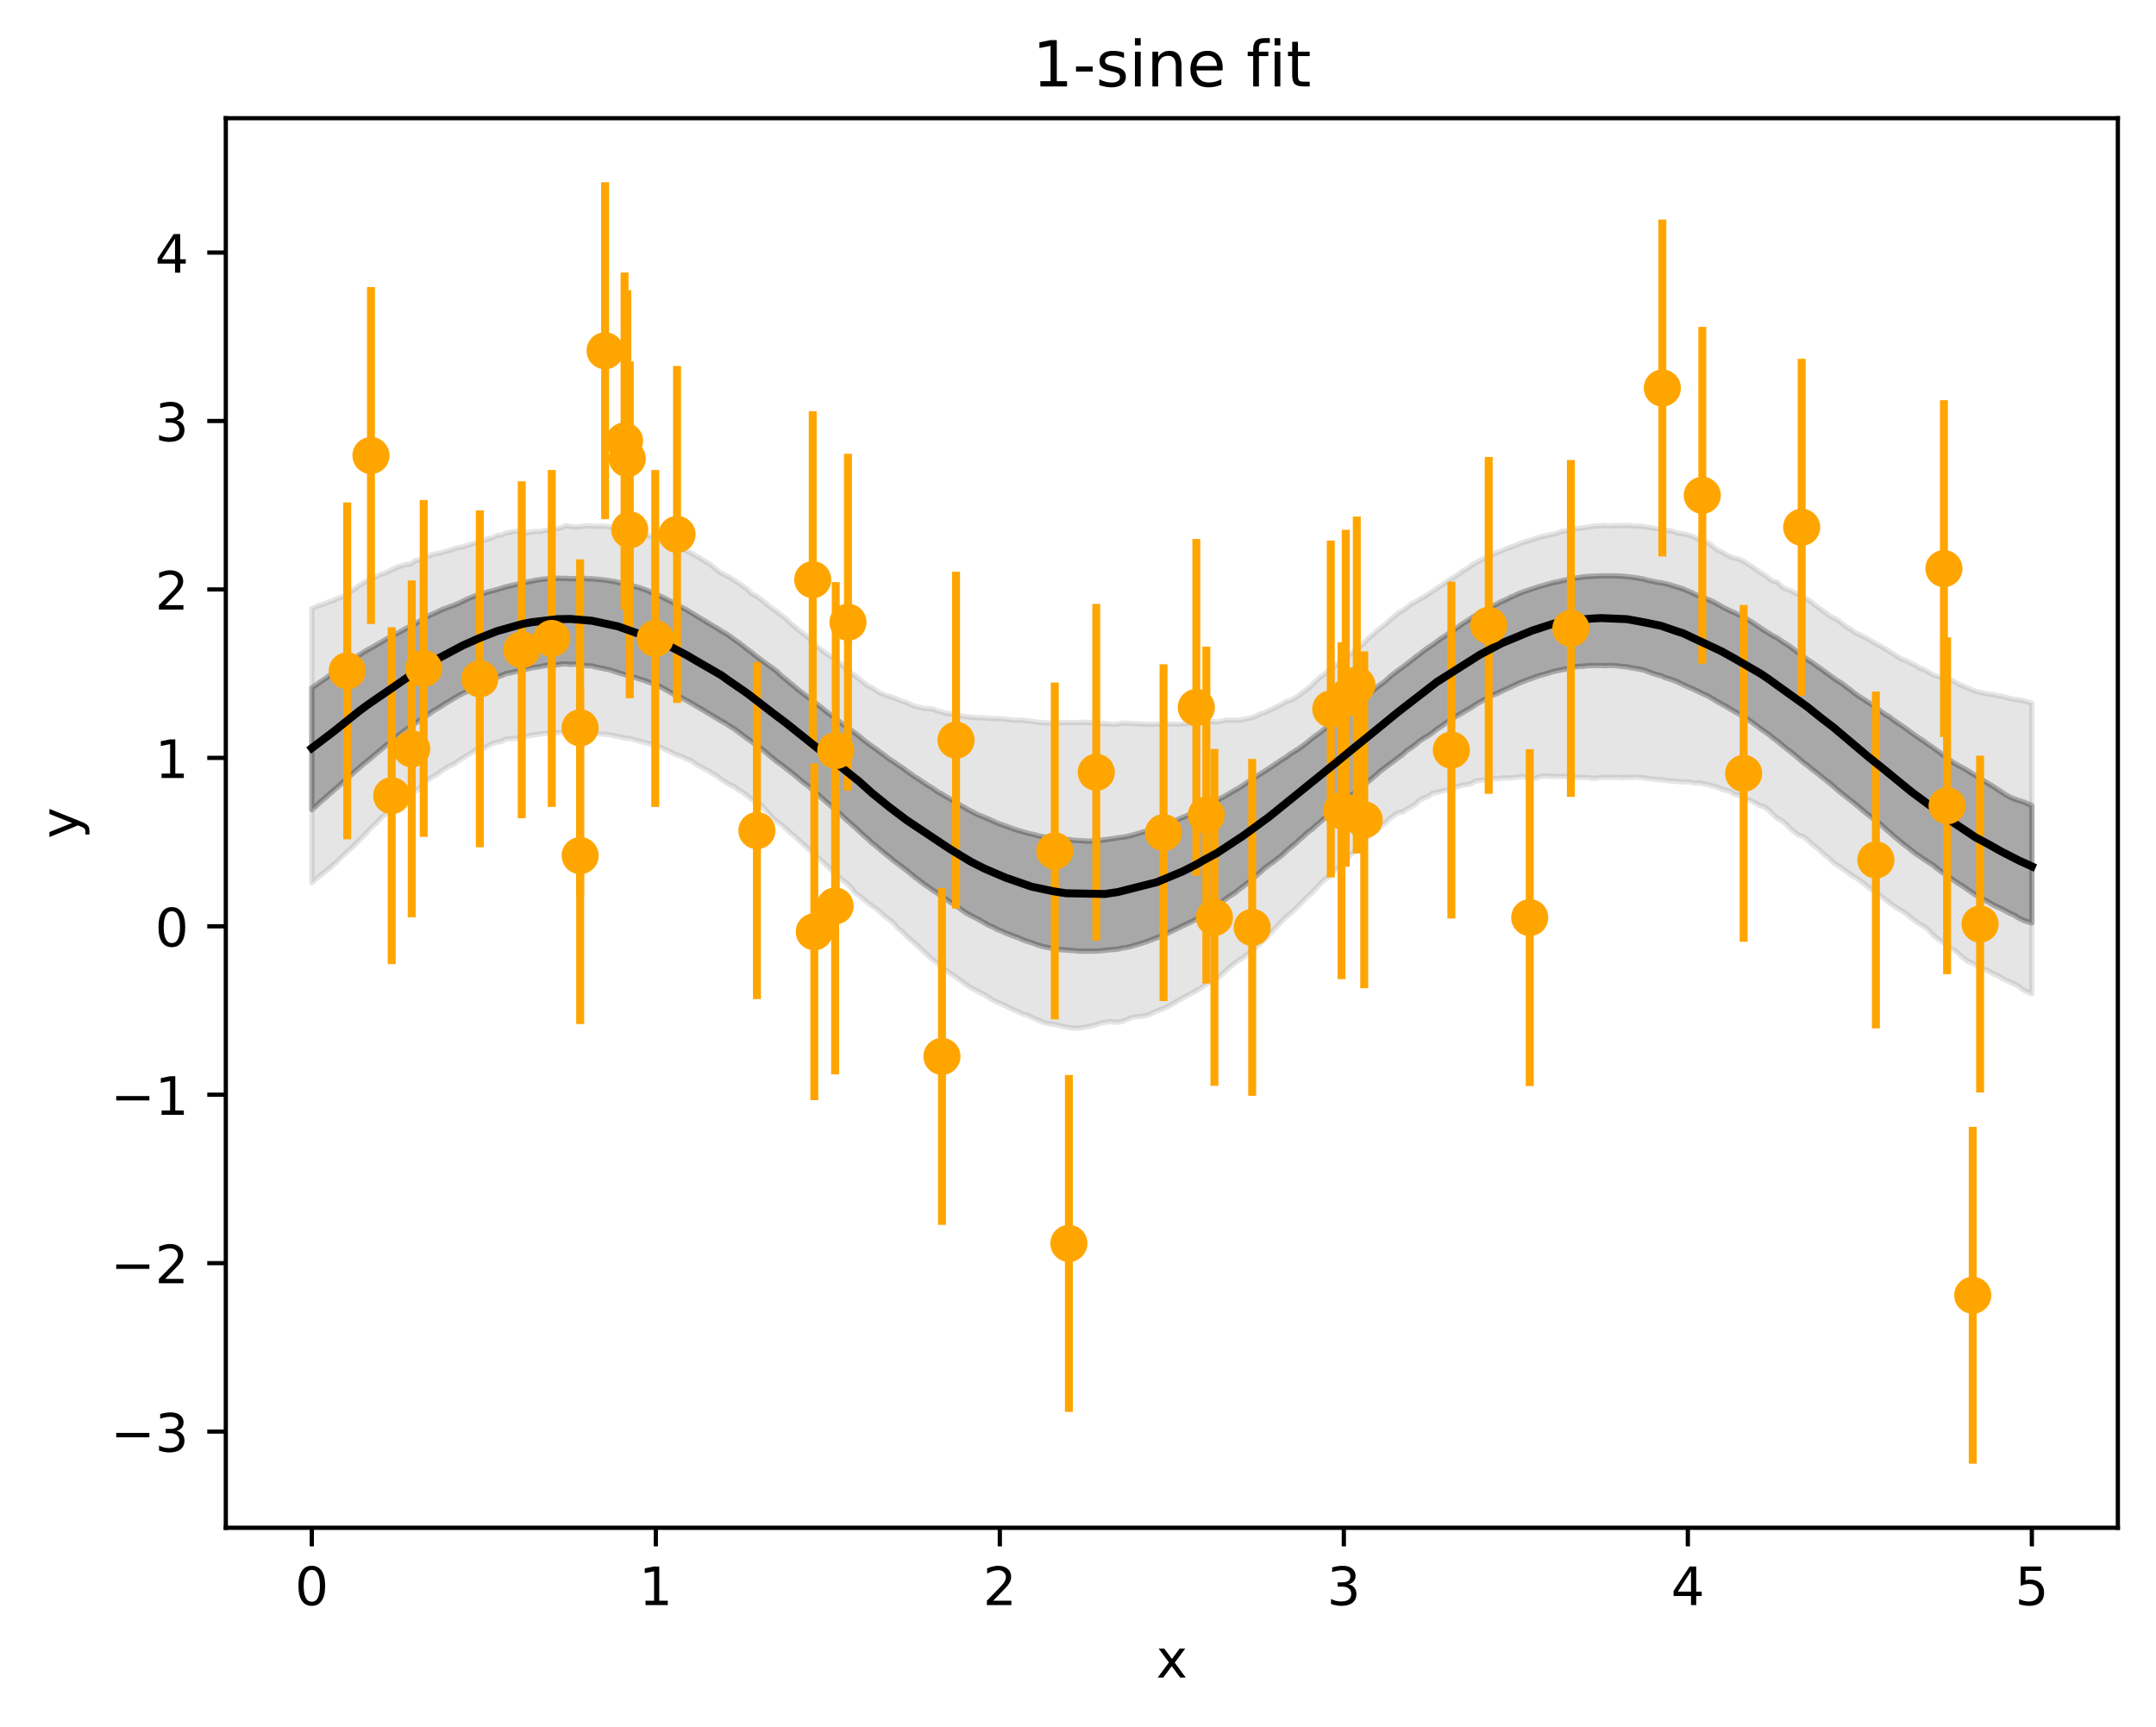 <?xml version="1.0" encoding="utf-8" standalone="no"?>
<!DOCTYPE svg PUBLIC "-//W3C//DTD SVG 1.1//EN"
  "http://www.w3.org/Graphics/SVG/1.1/DTD/svg11.dtd">
<!-- Created with matplotlib (https://matplotlib.org/) -->
<svg height="325.986pt" version="1.1" viewBox="0 0 406.94 325.986" width="406.94pt" xmlns="http://www.w3.org/2000/svg" xmlns:xlink="http://www.w3.org/1999/xlink">
 <defs>
  <style type="text/css">
*{stroke-linecap:butt;stroke-linejoin:round;}
  </style>
 </defs>
 <g id="figure_1">
  <g id="patch_1">
   <path d="M 0 325.986 
L 406.94 325.986 
L 406.94 0 
L 0 0 
z
" style="fill:#ffffff;"/>
  </g>
  <g id="axes_1">
   <g id="patch_2">
    <path d="M 42.62 288.43 
L 399.74 288.43 
L 399.74 22.318 
L 42.62 22.318 
z
" style="fill:#ffffff;"/>
   </g>
   <g id="PolyCollection_1">
    <defs>
     <path d="M 58.853 -196.126 
L 58.853 -173.111 
L 59.667 -173.832 
L 60.48 -174.582 
L 61.294 -175.273 
L 62.108 -176.004 
L 62.921 -176.731 
L 63.735 -177.416 
L 64.549 -178.16 
L 65.362 -178.879 
L 66.176 -179.62 
L 66.99 -180.329 
L 67.803 -181.022 
L 68.617 -181.758 
L 69.431 -182.376 
L 70.244 -183.085 
L 71.058 -183.745 
L 71.872 -184.417 
L 72.685 -185.132 
L 73.499 -185.712 
L 74.313 -186.346 
L 75.126 -187.08 
L 75.94 -187.734 
L 76.754 -188.33 
L 77.567 -188.885 
L 78.381 -189.424 
L 79.195 -189.983 
L 80.008 -190.504 
L 80.822 -191.081 
L 81.636 -191.664 
L 82.449 -192.166 
L 83.263 -192.649 
L 84.077 -193.181 
L 84.89 -193.654 
L 85.704 -194.16 
L 86.518 -194.633 
L 87.332 -195.087 
L 88.145 -195.436 
L 88.959 -195.816 
L 89.773 -196.288 
L 90.586 -196.67 
L 91.4 -197.06 
L 92.214 -197.446 
L 93.027 -197.792 
L 93.841 -198.156 
L 94.655 -198.445 
L 95.468 -198.817 
L 96.282 -198.952 
L 97.096 -199.148 
L 97.909 -199.329 
L 98.723 -199.522 
L 99.537 -199.686 
L 100.35 -199.9 
L 101.164 -200.01 
L 101.978 -200.152 
L 102.791 -200.314 
L 103.605 -200.471 
L 104.419 -200.44 
L 105.232 -200.492 
L 106.046 -200.626 
L 106.86 -200.656 
L 107.673 -200.539 
L 108.487 -200.61 
L 109.301 -200.504 
L 110.114 -200.38 
L 110.928 -200.298 
L 111.742 -200.257 
L 112.555 -200.037 
L 113.369 -199.87 
L 114.183 -199.703 
L 114.996 -199.543 
L 115.81 -199.282 
L 116.624 -199.021 
L 117.437 -198.75 
L 118.251 -198.517 
L 119.065 -198.303 
L 119.878 -198.09 
L 120.692 -197.786 
L 121.506 -197.566 
L 122.319 -197.248 
L 123.133 -196.969 
L 123.947 -196.632 
L 124.76 -196.277 
L 125.574 -195.837 
L 126.388 -195.365 
L 127.201 -194.888 
L 128.015 -194.58 
L 128.829 -194.142 
L 129.642 -193.718 
L 130.456 -193.264 
L 131.27 -192.776 
L 132.083 -192.3 
L 132.897 -191.83 
L 133.711 -191.321 
L 134.524 -190.848 
L 135.338 -190.339 
L 136.152 -189.865 
L 136.965 -189.428 
L 137.779 -188.879 
L 138.593 -188.382 
L 139.406 -187.776 
L 140.22 -187.161 
L 141.034 -186.569 
L 141.847 -185.985 
L 142.661 -185.371 
L 143.475 -184.796 
L 144.288 -184.186 
L 145.102 -183.463 
L 145.916 -182.802 
L 146.729 -182.13 
L 147.543 -181.566 
L 148.357 -180.93 
L 149.17 -180.288 
L 149.984 -179.661 
L 150.798 -178.948 
L 151.611 -178.29 
L 152.425 -177.688 
L 153.239 -177.013 
L 154.052 -176.294 
L 154.866 -175.562 
L 155.68 -174.829 
L 156.494 -174.143 
L 157.307 -173.403 
L 158.121 -172.769 
L 158.935 -171.981 
L 159.748 -171.231 
L 160.562 -170.517 
L 161.376 -169.814 
L 162.189 -169.036 
L 163.003 -168.296 
L 163.817 -167.604 
L 164.63 -166.821 
L 165.444 -166.187 
L 166.258 -165.479 
L 167.071 -164.82 
L 167.885 -164.166 
L 168.699 -163.483 
L 169.512 -162.897 
L 170.326 -162.274 
L 171.14 -161.653 
L 171.953 -160.991 
L 172.767 -160.314 
L 173.581 -159.712 
L 174.394 -159.091 
L 175.208 -158.544 
L 176.022 -157.93 
L 176.835 -157.407 
L 177.649 -156.834 
L 178.463 -156.315 
L 179.276 -155.722 
L 180.09 -155.26 
L 180.904 -154.676 
L 181.717 -154.069 
L 182.531 -153.519 
L 183.345 -153.1 
L 184.158 -152.687 
L 184.972 -152.25 
L 185.786 -151.778 
L 186.599 -151.302 
L 187.413 -150.98 
L 188.227 -150.521 
L 189.04 -150.203 
L 189.854 -149.824 
L 190.668 -149.516 
L 191.481 -149.2 
L 192.295 -148.925 
L 193.109 -148.533 
L 193.922 -148.269 
L 194.736 -148.007 
L 195.55 -147.696 
L 196.363 -147.442 
L 197.177 -147.217 
L 197.991 -147.057 
L 198.804 -146.958 
L 199.618 -146.765 
L 200.432 -146.688 
L 201.245 -146.627 
L 202.059 -146.553 
L 202.873 -146.506 
L 203.686 -146.413 
L 204.5 -146.414 
L 205.314 -146.429 
L 206.127 -146.424 
L 206.941 -146.42 
L 207.755 -146.494 
L 208.568 -146.556 
L 209.382 -146.669 
L 210.196 -146.726 
L 211.009 -146.795 
L 211.823 -147.003 
L 212.637 -147.107 
L 213.45 -147.306 
L 214.264 -147.546 
L 215.078 -147.792 
L 215.891 -148.037 
L 216.705 -148.311 
L 217.519 -148.63 
L 218.332 -148.938 
L 219.146 -149.266 
L 219.96 -149.583 
L 220.773 -149.999 
L 221.587 -150.394 
L 222.401 -150.772 
L 223.214 -151.192 
L 224.028 -151.567 
L 224.842 -151.963 
L 225.655 -152.361 
L 226.469 -152.912 
L 227.283 -153.44 
L 228.097 -153.919 
L 228.91 -154.547 
L 229.724 -155.113 
L 230.538 -155.638 
L 231.351 -156.29 
L 232.165 -156.855 
L 232.979 -157.341 
L 233.792 -158.005 
L 234.606 -158.613 
L 235.42 -159.257 
L 236.233 -159.899 
L 237.047 -160.611 
L 237.861 -161.293 
L 238.674 -162.039 
L 239.488 -162.686 
L 240.302 -163.227 
L 241.115 -163.866 
L 241.929 -164.492 
L 242.743 -165.267 
L 243.556 -165.972 
L 244.37 -166.626 
L 245.184 -167.38 
L 245.997 -168.076 
L 246.811 -168.836 
L 247.625 -169.402 
L 248.438 -170.167 
L 249.252 -170.854 
L 250.066 -171.594 
L 250.879 -172.25 
L 251.693 -172.961 
L 252.507 -173.628 
L 253.32 -174.404 
L 254.134 -175.109 
L 254.948 -175.776 
L 255.761 -176.431 
L 256.575 -177.013 
L 257.389 -177.734 
L 258.202 -178.404 
L 259.016 -179.07 
L 259.83 -179.766 
L 260.643 -180.481 
L 261.457 -181.076 
L 262.271 -181.713 
L 263.084 -182.306 
L 263.898 -182.932 
L 264.712 -183.529 
L 265.525 -184.292 
L 266.339 -184.813 
L 267.153 -185.409 
L 267.966 -186.108 
L 268.78 -186.631 
L 269.594 -187.121 
L 270.407 -187.688 
L 271.221 -188.338 
L 272.035 -188.853 
L 272.848 -189.471 
L 273.662 -190.012 
L 274.476 -190.541 
L 275.289 -190.998 
L 276.103 -191.48 
L 276.917 -191.942 
L 277.73 -192.426 
L 278.544 -192.963 
L 279.358 -193.464 
L 280.171 -193.905 
L 280.985 -194.416 
L 281.799 -194.759 
L 282.612 -195.085 
L 283.426 -195.494 
L 284.24 -195.858 
L 285.053 -196.249 
L 285.867 -196.632 
L 286.681 -196.996 
L 287.494 -197.323 
L 288.308 -197.638 
L 289.122 -197.918 
L 289.935 -198.217 
L 290.749 -198.5 
L 291.563 -198.705 
L 292.376 -198.963 
L 293.19 -199.203 
L 294.004 -199.37 
L 294.817 -199.557 
L 295.631 -199.702 
L 296.445 -199.876 
L 297.259 -200.066 
L 298.072 -200.196 
L 298.886 -200.213 
L 299.7 -200.321 
L 300.513 -200.34 
L 301.327 -200.348 
L 302.141 -200.351 
L 302.954 -200.298 
L 303.768 -200.363 
L 304.582 -200.337 
L 305.395 -200.27 
L 306.209 -200.163 
L 307.023 -200.096 
L 307.836 -199.935 
L 308.65 -199.799 
L 309.464 -199.644 
L 310.277 -199.479 
L 311.091 -199.182 
L 311.905 -198.869 
L 312.718 -198.621 
L 313.532 -198.413 
L 314.346 -198.027 
L 315.159 -197.805 
L 315.973 -197.514 
L 316.787 -197.185 
L 317.6 -196.782 
L 318.414 -196.405 
L 319.228 -196.058 
L 320.041 -195.685 
L 320.855 -195.29 
L 321.669 -194.903 
L 322.482 -194.526 
L 323.296 -194.033 
L 324.11 -193.549 
L 324.923 -193.089 
L 325.737 -192.65 
L 326.551 -192.158 
L 327.364 -191.667 
L 328.178 -191.242 
L 328.992 -190.715 
L 329.805 -190.236 
L 330.619 -189.669 
L 331.433 -189.094 
L 332.246 -188.463 
L 333.06 -187.875 
L 333.874 -187.317 
L 334.687 -186.636 
L 335.501 -186.048 
L 336.315 -185.373 
L 337.128 -184.703 
L 337.942 -184.077 
L 338.756 -183.457 
L 339.569 -182.741 
L 340.383 -182.05 
L 341.197 -181.448 
L 342.01 -180.749 
L 342.824 -180.166 
L 343.638 -179.491 
L 344.451 -178.845 
L 345.265 -178.217 
L 346.079 -177.52 
L 346.892 -176.794 
L 347.706 -176.136 
L 348.52 -175.506 
L 349.333 -174.856 
L 350.147 -174.216 
L 350.961 -173.54 
L 351.774 -172.844 
L 352.588 -172.189 
L 353.402 -171.567 
L 354.215 -170.914 
L 355.029 -170.311 
L 355.843 -169.532 
L 356.656 -168.847 
L 357.47 -168.101 
L 358.284 -167.459 
L 359.097 -166.76 
L 359.911 -166.158 
L 360.725 -165.491 
L 361.538 -164.857 
L 362.352 -164.307 
L 363.166 -163.76 
L 363.979 -163.219 
L 364.793 -162.709 
L 365.607 -162.037 
L 366.421 -161.421 
L 367.234 -160.901 
L 368.048 -160.284 
L 368.862 -159.719 
L 369.675 -159.175 
L 370.489 -158.688 
L 371.303 -158.116 
L 372.116 -157.544 
L 372.93 -157.022 
L 373.744 -156.485 
L 374.557 -156.09 
L 375.371 -155.675 
L 376.185 -155.171 
L 376.998 -154.773 
L 377.812 -154.389 
L 378.626 -153.966 
L 379.439 -153.538 
L 380.253 -153.17 
L 381.067 -152.66 
L 381.88 -152.271 
L 382.694 -151.972 
L 383.508 -151.754 
L 383.508 -173.866 
L 383.508 -173.866 
L 382.694 -174.279 
L 381.88 -174.604 
L 381.067 -174.857 
L 380.253 -175.14 
L 379.439 -175.476 
L 378.626 -175.923 
L 377.812 -176.452 
L 376.998 -176.97 
L 376.185 -177.535 
L 375.371 -178.024 
L 374.557 -178.517 
L 373.744 -178.954 
L 372.93 -179.533 
L 372.116 -180.032 
L 371.303 -180.55 
L 370.489 -181.01 
L 369.675 -181.458 
L 368.862 -181.925 
L 368.048 -182.461 
L 367.234 -183.11 
L 366.421 -183.698 
L 365.607 -184.29 
L 364.793 -184.883 
L 363.979 -185.417 
L 363.166 -186.03 
L 362.352 -186.565 
L 361.538 -187.109 
L 360.725 -187.702 
L 359.911 -188.302 
L 359.097 -188.895 
L 358.284 -189.436 
L 357.47 -189.995 
L 356.656 -190.619 
L 355.843 -191.102 
L 355.029 -191.673 
L 354.215 -192.308 
L 353.402 -192.878 
L 352.588 -193.424 
L 351.774 -193.956 
L 350.961 -194.461 
L 350.147 -195.029 
L 349.333 -195.683 
L 348.52 -196.285 
L 347.706 -196.928 
L 346.892 -197.428 
L 346.079 -197.966 
L 345.265 -198.571 
L 344.451 -199.154 
L 343.638 -199.772 
L 342.824 -200.314 
L 342.01 -200.926 
L 341.197 -201.416 
L 340.383 -202.033 
L 339.569 -202.618 
L 338.756 -203.243 
L 337.942 -203.874 
L 337.128 -204.421 
L 336.315 -204.913 
L 335.501 -205.513 
L 334.687 -205.942 
L 333.874 -206.421 
L 333.06 -206.925 
L 332.246 -207.46 
L 331.433 -208.041 
L 330.619 -208.583 
L 329.805 -209.066 
L 328.992 -209.522 
L 328.178 -209.924 
L 327.364 -210.318 
L 326.551 -210.677 
L 325.737 -211.081 
L 324.923 -211.503 
L 324.11 -211.977 
L 323.296 -212.42 
L 322.482 -212.774 
L 321.669 -213.111 
L 320.855 -213.401 
L 320.041 -213.742 
L 319.228 -214.139 
L 318.414 -214.475 
L 317.6 -214.838 
L 316.787 -215.087 
L 315.973 -215.335 
L 315.159 -215.578 
L 314.346 -215.803 
L 313.532 -215.964 
L 312.718 -216.066 
L 311.905 -216.27 
L 311.091 -216.414 
L 310.277 -216.658 
L 309.464 -216.785 
L 308.65 -216.937 
L 307.836 -217.037 
L 307.023 -217.139 
L 306.209 -217.192 
L 305.395 -217.247 
L 304.582 -217.286 
L 303.768 -217.264 
L 302.954 -217.284 
L 302.141 -217.263 
L 301.327 -217.22 
L 300.513 -217.197 
L 299.7 -217.148 
L 298.886 -217.084 
L 298.072 -216.951 
L 297.259 -216.845 
L 296.445 -216.661 
L 295.631 -216.529 
L 294.817 -216.352 
L 294.004 -216.155 
L 293.19 -215.999 
L 292.376 -215.768 
L 291.563 -215.535 
L 290.749 -215.31 
L 289.935 -215.054 
L 289.122 -214.787 
L 288.308 -214.512 
L 287.494 -214.232 
L 286.681 -213.924 
L 285.867 -213.54 
L 285.053 -213.205 
L 284.24 -212.77 
L 283.426 -212.423 
L 282.612 -212 
L 281.799 -211.559 
L 280.985 -211.076 
L 280.171 -210.698 
L 279.358 -210.267 
L 278.544 -209.828 
L 277.73 -209.316 
L 276.917 -208.772 
L 276.103 -208.257 
L 275.289 -207.662 
L 274.476 -207.106 
L 273.662 -206.556 
L 272.848 -205.981 
L 272.035 -205.478 
L 271.221 -204.866 
L 270.407 -204.264 
L 269.594 -203.741 
L 268.78 -203.17 
L 267.966 -202.509 
L 267.153 -201.92 
L 266.339 -201.259 
L 265.525 -200.632 
L 264.712 -200.016 
L 263.898 -199.438 
L 263.084 -198.825 
L 262.271 -198.164 
L 261.457 -197.41 
L 260.643 -196.798 
L 259.83 -196.194 
L 259.016 -195.493 
L 258.202 -194.873 
L 257.389 -194.179 
L 256.575 -193.471 
L 255.761 -192.822 
L 254.948 -192.205 
L 254.134 -191.56 
L 253.32 -190.931 
L 252.507 -190.347 
L 251.693 -189.675 
L 250.879 -189.025 
L 250.066 -188.432 
L 249.252 -187.75 
L 248.438 -187.176 
L 247.625 -186.553 
L 246.811 -185.893 
L 245.997 -185.263 
L 245.184 -184.671 
L 244.37 -184.144 
L 243.556 -183.658 
L 242.743 -183.04 
L 241.929 -182.557 
L 241.115 -181.986 
L 240.302 -181.435 
L 239.488 -180.899 
L 238.674 -180.365 
L 237.861 -179.855 
L 237.047 -179.323 
L 236.233 -178.8 
L 235.42 -178.284 
L 234.606 -177.726 
L 233.792 -177.183 
L 232.979 -176.74 
L 232.165 -176.255 
L 231.351 -175.769 
L 230.538 -175.344 
L 229.724 -174.83 
L 228.91 -174.453 
L 228.097 -174.013 
L 227.283 -173.596 
L 226.469 -173.174 
L 225.655 -172.738 
L 224.842 -172.411 
L 224.028 -171.983 
L 223.214 -171.671 
L 222.401 -171.311 
L 221.587 -170.932 
L 220.773 -170.585 
L 219.96 -170.338 
L 219.146 -170.091 
L 218.332 -169.789 
L 217.519 -169.466 
L 216.705 -169.182 
L 215.891 -168.957 
L 215.078 -168.724 
L 214.264 -168.459 
L 213.45 -168.248 
L 212.637 -168.057 
L 211.823 -167.918 
L 211.009 -167.829 
L 210.196 -167.669 
L 209.382 -167.577 
L 208.568 -167.455 
L 207.755 -167.343 
L 206.941 -167.335 
L 206.127 -167.2 
L 205.314 -167.185 
L 204.5 -167.239 
L 203.686 -167.298 
L 202.873 -167.329 
L 202.059 -167.451 
L 201.245 -167.535 
L 200.432 -167.596 
L 199.618 -167.658 
L 198.804 -167.739 
L 197.991 -167.833 
L 197.177 -167.988 
L 196.363 -168.104 
L 195.55 -168.328 
L 194.736 -168.519 
L 193.922 -168.703 
L 193.109 -168.937 
L 192.295 -169.164 
L 191.481 -169.428 
L 190.668 -169.727 
L 189.854 -170.022 
L 189.04 -170.317 
L 188.227 -170.609 
L 187.413 -170.996 
L 186.599 -171.356 
L 185.786 -171.691 
L 184.972 -172.029 
L 184.158 -172.376 
L 183.345 -172.826 
L 182.531 -173.254 
L 181.717 -173.731 
L 180.904 -174.188 
L 180.09 -174.724 
L 179.276 -175.193 
L 178.463 -175.65 
L 177.649 -176.16 
L 176.835 -176.592 
L 176.022 -177.188 
L 175.208 -177.661 
L 174.394 -178.216 
L 173.581 -178.773 
L 172.767 -179.279 
L 171.953 -179.856 
L 171.14 -180.419 
L 170.326 -181.05 
L 169.512 -181.573 
L 168.699 -182.145 
L 167.885 -182.654 
L 167.071 -183.298 
L 166.258 -183.876 
L 165.444 -184.499 
L 164.63 -185.068 
L 163.817 -185.662 
L 163.003 -186.281 
L 162.189 -186.99 
L 161.376 -187.594 
L 160.562 -188.184 
L 159.748 -188.721 
L 158.935 -189.355 
L 158.121 -190.032 
L 157.307 -190.665 
L 156.494 -191.238 
L 155.68 -191.87 
L 154.866 -192.543 
L 154.052 -193.15 
L 153.239 -193.794 
L 152.425 -194.416 
L 151.611 -195.037 
L 150.798 -195.659 
L 149.984 -196.336 
L 149.17 -197.015 
L 148.357 -197.7 
L 147.543 -198.34 
L 146.729 -199.145 
L 145.916 -199.777 
L 145.102 -200.347 
L 144.288 -200.941 
L 143.475 -201.536 
L 142.661 -202.156 
L 141.847 -202.825 
L 141.034 -203.426 
L 140.22 -204.069 
L 139.406 -204.684 
L 138.593 -205.242 
L 137.779 -205.852 
L 136.965 -206.418 
L 136.152 -206.838 
L 135.338 -207.393 
L 134.524 -207.846 
L 133.711 -208.349 
L 132.897 -208.846 
L 132.083 -209.338 
L 131.27 -209.832 
L 130.456 -210.342 
L 129.642 -210.81 
L 128.829 -211.257 
L 128.015 -211.662 
L 127.201 -212.133 
L 126.388 -212.553 
L 125.574 -212.975 
L 124.76 -213.386 
L 123.947 -213.693 
L 123.133 -214.046 
L 122.319 -214.443 
L 121.506 -214.73 
L 120.692 -215.035 
L 119.878 -215.251 
L 119.065 -215.481 
L 118.251 -215.653 
L 117.437 -215.857 
L 116.624 -216.045 
L 115.81 -216.229 
L 114.996 -216.341 
L 114.183 -216.482 
L 113.369 -216.571 
L 112.555 -216.642 
L 111.742 -216.719 
L 110.928 -216.709 
L 110.114 -216.835 
L 109.301 -216.761 
L 108.487 -216.748 
L 107.673 -216.738 
L 106.86 -216.794 
L 106.046 -216.802 
L 105.232 -216.829 
L 104.419 -216.77 
L 103.605 -216.73 
L 102.791 -216.673 
L 101.978 -216.579 
L 101.164 -216.452 
L 100.35 -216.279 
L 99.537 -216.122 
L 98.723 -215.974 
L 97.909 -215.77 
L 97.096 -215.556 
L 96.282 -215.392 
L 95.468 -215.201 
L 94.655 -214.947 
L 93.841 -214.694 
L 93.027 -214.454 
L 92.214 -214.266 
L 91.4 -214.018 
L 90.586 -213.812 
L 89.773 -213.511 
L 88.959 -213.214 
L 88.145 -212.865 
L 87.332 -212.468 
L 86.518 -212.082 
L 85.704 -211.736 
L 84.89 -211.445 
L 84.077 -211.145 
L 83.263 -210.828 
L 82.449 -210.412 
L 81.636 -210.049 
L 80.822 -209.668 
L 80.008 -209.206 
L 79.195 -208.734 
L 78.381 -208.237 
L 77.567 -207.796 
L 76.754 -207.394 
L 75.94 -206.942 
L 75.126 -206.49 
L 74.313 -206.088 
L 73.499 -205.643 
L 72.685 -205.2 
L 71.872 -204.7 
L 71.058 -204.243 
L 70.244 -203.745 
L 69.431 -203.335 
L 68.617 -202.859 
L 67.803 -202.31 
L 66.99 -201.768 
L 66.176 -201.297 
L 65.362 -200.755 
L 64.549 -200.168 
L 63.735 -199.569 
L 62.921 -198.973 
L 62.108 -198.387 
L 61.294 -197.793 
L 60.48 -197.269 
L 59.667 -196.66 
L 58.853 -196.126 
z
" id="m9ea6040c6e" style="stroke:#000000;stroke-opacity:0.3;"/>
    </defs>
    <g clip-path="url(#pce1f3c8e84)">
     <use style="fill-opacity:0.3;stroke:#000000;stroke-opacity:0.3;" x="0" xlink:href="#m9ea6040c6e" y="325.986"/>
    </g>
   </g>
   <g id="PolyCollection_2">
    <defs>
     <path d="M 58.853 -211.086 
L 58.853 -159.333 
L 59.667 -160.042 
L 60.48 -160.738 
L 61.294 -161.352 
L 62.108 -162.007 
L 62.921 -162.703 
L 63.735 -163.422 
L 64.549 -164.265 
L 65.362 -165.023 
L 66.176 -165.762 
L 66.99 -166.499 
L 67.803 -167.341 
L 68.617 -168.163 
L 69.431 -169.041 
L 70.244 -169.899 
L 71.058 -170.622 
L 71.872 -171.525 
L 72.685 -172.202 
L 73.499 -173.103 
L 74.313 -173.893 
L 75.126 -174.517 
L 75.94 -175.02 
L 76.754 -175.481 
L 77.567 -175.963 
L 78.381 -176.607 
L 79.195 -177.191 
L 80.008 -178.023 
L 80.822 -178.734 
L 81.636 -179.332 
L 82.449 -179.728 
L 83.263 -180.389 
L 84.077 -180.918 
L 84.89 -181.384 
L 85.704 -181.714 
L 86.518 -182.342 
L 87.332 -182.825 
L 88.145 -183.365 
L 88.959 -183.853 
L 89.773 -184.344 
L 90.586 -184.533 
L 91.4 -184.737 
L 92.214 -185.226 
L 93.027 -185.661 
L 93.841 -185.864 
L 94.655 -185.995 
L 95.468 -186.471 
L 96.282 -186.51 
L 97.096 -186.558 
L 97.909 -186.665 
L 98.723 -186.843 
L 99.537 -186.997 
L 100.35 -187.183 
L 101.164 -187.305 
L 101.978 -187.391 
L 102.791 -187.52 
L 103.605 -187.599 
L 104.419 -187.598 
L 105.232 -187.654 
L 106.046 -187.668 
L 106.86 -187.718 
L 107.673 -187.716 
L 108.487 -187.727 
L 109.301 -187.706 
L 110.114 -187.697 
L 110.928 -187.642 
L 111.742 -187.624 
L 112.555 -187.54 
L 113.369 -187.408 
L 114.183 -187.376 
L 114.996 -187.272 
L 115.81 -187.1 
L 116.624 -186.935 
L 117.437 -186.761 
L 118.251 -186.602 
L 119.065 -186.545 
L 119.878 -186.317 
L 120.692 -186.064 
L 121.506 -185.827 
L 122.319 -185.664 
L 123.133 -185.401 
L 123.947 -185.197 
L 124.76 -184.87 
L 125.574 -184.475 
L 126.388 -184.123 
L 127.201 -183.682 
L 128.015 -183.39 
L 128.829 -183.08 
L 129.642 -182.667 
L 130.456 -182.399 
L 131.27 -181.771 
L 132.083 -181.336 
L 132.897 -180.889 
L 133.711 -180.464 
L 134.524 -179.933 
L 135.338 -179.482 
L 136.152 -178.822 
L 136.965 -178.335 
L 137.779 -177.815 
L 138.593 -177.475 
L 139.406 -176.858 
L 140.22 -176.399 
L 141.034 -175.756 
L 141.847 -175.089 
L 142.661 -174.589 
L 143.475 -174.121 
L 144.288 -173.32 
L 145.102 -172.403 
L 145.916 -171.489 
L 146.729 -170.773 
L 147.543 -170.269 
L 148.357 -169.551 
L 149.17 -168.755 
L 149.984 -168.135 
L 150.798 -167.351 
L 151.611 -166.644 
L 152.425 -165.869 
L 153.239 -165.049 
L 154.052 -164.366 
L 154.866 -163.659 
L 155.68 -162.947 
L 156.494 -162.148 
L 157.307 -161.363 
L 158.121 -160.638 
L 158.935 -159.9 
L 159.748 -159.33 
L 160.562 -158.522 
L 161.376 -157.488 
L 162.189 -156.885 
L 163.003 -156.184 
L 163.817 -155.533 
L 164.63 -154.94 
L 165.444 -154.394 
L 166.258 -153.702 
L 167.071 -152.944 
L 167.885 -152.355 
L 168.699 -151.676 
L 169.512 -150.718 
L 170.326 -150.083 
L 171.14 -149.222 
L 171.953 -148.51 
L 172.767 -147.845 
L 173.581 -147.057 
L 174.394 -146.29 
L 175.208 -145.544 
L 176.022 -144.82 
L 176.835 -144.256 
L 177.649 -143.546 
L 178.463 -142.857 
L 179.276 -142.314 
L 180.09 -141.774 
L 180.904 -141.16 
L 181.717 -140.567 
L 182.531 -139.996 
L 183.345 -139.46 
L 184.158 -139.074 
L 184.972 -138.593 
L 185.786 -138.216 
L 186.599 -137.694 
L 187.413 -137.172 
L 188.227 -136.78 
L 189.04 -136.438 
L 189.854 -136.072 
L 190.668 -135.651 
L 191.481 -135.254 
L 192.295 -134.939 
L 193.109 -134.52 
L 193.922 -134.344 
L 194.736 -133.944 
L 195.55 -133.569 
L 196.363 -133.219 
L 197.177 -132.894 
L 197.991 -132.718 
L 198.804 -132.666 
L 199.618 -132.438 
L 200.432 -132.244 
L 201.245 -132.085 
L 202.059 -131.945 
L 202.873 -131.869 
L 203.686 -131.907 
L 204.5 -132.014 
L 205.314 -132.15 
L 206.127 -132.316 
L 206.941 -132.524 
L 207.755 -132.85 
L 208.568 -132.991 
L 209.382 -133.145 
L 210.196 -133.032 
L 211.009 -132.989 
L 211.823 -133.15 
L 212.637 -133.472 
L 213.45 -133.827 
L 214.264 -133.993 
L 215.078 -134.068 
L 215.891 -134.176 
L 216.705 -134.335 
L 217.519 -134.75 
L 218.332 -135.114 
L 219.146 -135.416 
L 219.96 -135.722 
L 220.773 -136.153 
L 221.587 -136.627 
L 222.401 -137.12 
L 223.214 -137.528 
L 224.028 -138.005 
L 224.842 -138.41 
L 225.655 -138.862 
L 226.469 -139.347 
L 227.283 -139.865 
L 228.097 -140.423 
L 228.91 -140.857 
L 229.724 -141.256 
L 230.538 -141.934 
L 231.351 -142.682 
L 232.165 -143.425 
L 232.979 -144.085 
L 233.792 -144.668 
L 234.606 -145.158 
L 235.42 -145.808 
L 236.233 -146.405 
L 237.047 -147.081 
L 237.861 -147.864 
L 238.674 -148.628 
L 239.488 -149.452 
L 240.302 -150.316 
L 241.115 -151.193 
L 241.929 -152.083 
L 242.743 -152.876 
L 243.556 -153.565 
L 244.37 -154.27 
L 245.184 -155.07 
L 245.997 -155.923 
L 246.811 -156.735 
L 247.625 -157.444 
L 248.438 -158.294 
L 249.252 -159.208 
L 250.066 -159.956 
L 250.879 -160.491 
L 251.693 -161.364 
L 252.507 -162.068 
L 253.32 -162.837 
L 254.134 -163.764 
L 254.948 -164.654 
L 255.761 -165.382 
L 256.575 -166.244 
L 257.389 -167.158 
L 258.202 -167.99 
L 259.016 -168.694 
L 259.83 -169.119 
L 260.643 -169.972 
L 261.457 -170.638 
L 262.271 -171.403 
L 263.084 -172.038 
L 263.898 -172.561 
L 264.712 -172.674 
L 265.525 -173.218 
L 266.339 -173.656 
L 267.153 -174.145 
L 267.966 -174.958 
L 268.78 -175.341 
L 269.594 -175.643 
L 270.407 -176.266 
L 271.221 -176.38 
L 272.035 -176.608 
L 272.848 -176.767 
L 273.662 -176.969 
L 274.476 -177.227 
L 275.289 -177.553 
L 276.103 -177.779 
L 276.917 -177.848 
L 277.73 -178.062 
L 278.544 -178.528 
L 279.358 -178.642 
L 280.171 -178.765 
L 280.985 -178.896 
L 281.799 -178.959 
L 282.612 -178.984 
L 283.426 -179.095 
L 284.24 -179.114 
L 285.053 -179.129 
L 285.867 -179.196 
L 286.681 -179.302 
L 287.494 -179.405 
L 288.308 -179.117 
L 289.122 -179.024 
L 289.935 -179.072 
L 290.749 -179.409 
L 291.563 -179.482 
L 292.376 -179.446 
L 293.19 -179.393 
L 294.004 -179.394 
L 294.817 -179.431 
L 295.631 -179.394 
L 296.445 -179.331 
L 297.259 -179.268 
L 298.072 -179.205 
L 298.886 -179.187 
L 299.7 -179.216 
L 300.513 -179.072 
L 301.327 -179.065 
L 302.141 -179.208 
L 302.954 -179.216 
L 303.768 -179.23 
L 304.582 -179.218 
L 305.395 -179.211 
L 306.209 -179.174 
L 307.023 -179.192 
L 307.836 -179.221 
L 308.65 -179.282 
L 309.464 -179.21 
L 310.277 -179.153 
L 311.091 -179.004 
L 311.905 -178.94 
L 312.718 -178.831 
L 313.532 -178.801 
L 314.346 -178.658 
L 315.159 -178.582 
L 315.973 -178.509 
L 316.787 -178.435 
L 317.6 -178.383 
L 318.414 -178.378 
L 319.228 -178.317 
L 320.041 -178.116 
L 320.855 -178.205 
L 321.669 -177.982 
L 322.482 -177.9 
L 323.296 -177.583 
L 324.11 -177.372 
L 324.923 -177.021 
L 325.737 -176.82 
L 326.551 -176.584 
L 327.364 -176.008 
L 328.178 -175.903 
L 328.992 -175.401 
L 329.805 -175.018 
L 330.619 -174.769 
L 331.433 -174.344 
L 332.246 -173.869 
L 333.06 -173.653 
L 333.874 -173.005 
L 334.687 -172.194 
L 335.501 -171.464 
L 336.315 -171.074 
L 337.128 -170.379 
L 337.942 -169.536 
L 338.756 -168.879 
L 339.569 -168.249 
L 340.383 -168.041 
L 341.197 -167.403 
L 342.01 -166.619 
L 342.824 -166.001 
L 343.638 -165.306 
L 344.451 -164.566 
L 345.265 -163.931 
L 346.079 -163.12 
L 346.892 -162.595 
L 347.706 -162.049 
L 348.52 -161.472 
L 349.333 -160.872 
L 350.147 -160.361 
L 350.961 -159.849 
L 351.774 -159.217 
L 352.588 -158.576 
L 353.402 -157.93 
L 354.215 -157.316 
L 355.029 -156.795 
L 355.843 -156.156 
L 356.656 -155.495 
L 357.47 -154.953 
L 358.284 -154.43 
L 359.097 -153.957 
L 359.911 -153.418 
L 360.725 -152.702 
L 361.538 -152.083 
L 362.352 -151.527 
L 363.166 -151.073 
L 363.979 -150.438 
L 364.793 -149.528 
L 365.607 -148.848 
L 366.421 -148.268 
L 367.234 -147.658 
L 368.048 -147.041 
L 368.862 -146.635 
L 369.675 -145.993 
L 370.489 -145.21 
L 371.303 -144.57 
L 372.116 -144.215 
L 372.93 -143.778 
L 373.744 -143.509 
L 374.557 -142.966 
L 375.371 -142.677 
L 376.185 -142.145 
L 376.998 -141.845 
L 377.812 -141.35 
L 378.626 -140.918 
L 379.439 -140.568 
L 380.253 -140.201 
L 381.067 -139.763 
L 381.88 -139.126 
L 382.694 -138.699 
L 383.508 -138.345 
L 383.508 -193.257 
L 383.508 -193.257 
L 382.694 -193.492 
L 381.88 -193.701 
L 381.067 -193.885 
L 380.253 -193.94 
L 379.439 -194.084 
L 378.626 -194.313 
L 377.812 -194.545 
L 376.998 -194.612 
L 376.185 -194.849 
L 375.371 -194.94 
L 374.557 -195.121 
L 373.744 -195.299 
L 372.93 -195.469 
L 372.116 -195.785 
L 371.303 -196.147 
L 370.489 -196.459 
L 369.675 -196.82 
L 368.862 -197.321 
L 368.048 -197.706 
L 367.234 -197.921 
L 366.421 -198.13 
L 365.607 -198.335 
L 364.793 -198.614 
L 363.979 -199.092 
L 363.166 -199.565 
L 362.352 -199.834 
L 361.538 -200.377 
L 360.725 -200.762 
L 359.911 -201.189 
L 359.097 -201.512 
L 358.284 -201.909 
L 357.47 -202.446 
L 356.656 -202.97 
L 355.843 -203.487 
L 355.029 -203.966 
L 354.215 -204.351 
L 353.402 -204.852 
L 352.588 -205.34 
L 351.774 -205.789 
L 350.961 -206.188 
L 350.147 -206.526 
L 349.333 -207.194 
L 348.52 -207.638 
L 347.706 -208.251 
L 346.892 -208.89 
L 346.079 -209.31 
L 345.265 -209.763 
L 344.451 -210.395 
L 343.638 -210.991 
L 342.824 -211.557 
L 342.01 -212.236 
L 341.197 -212.808 
L 340.383 -213.295 
L 339.569 -213.687 
L 338.756 -214.096 
L 337.942 -214.495 
L 337.128 -214.775 
L 336.315 -215.189 
L 335.501 -216.069 
L 334.687 -216.242 
L 333.874 -216.757 
L 333.06 -217.404 
L 332.246 -217.913 
L 331.433 -218.497 
L 330.619 -219.062 
L 329.805 -219.556 
L 328.992 -220.072 
L 328.178 -220.446 
L 327.364 -220.618 
L 326.551 -220.903 
L 325.737 -221.342 
L 324.923 -221.826 
L 324.11 -222.138 
L 323.296 -222.802 
L 322.482 -223.454 
L 321.669 -223.811 
L 320.855 -224.1 
L 320.041 -224.476 
L 319.228 -224.797 
L 318.414 -225.076 
L 317.6 -225.218 
L 316.787 -225.286 
L 315.973 -225.578 
L 315.159 -225.829 
L 314.346 -225.826 
L 313.532 -225.993 
L 312.718 -226.16 
L 311.905 -226.321 
L 311.091 -226.457 
L 310.277 -226.569 
L 309.464 -226.656 
L 308.65 -226.647 
L 307.836 -226.756 
L 307.023 -226.769 
L 306.209 -226.756 
L 305.395 -226.719 
L 304.582 -226.755 
L 303.768 -226.678 
L 302.954 -226.807 
L 302.141 -226.702 
L 301.327 -226.708 
L 300.513 -226.615 
L 299.7 -226.467 
L 298.886 -226.357 
L 298.072 -226.231 
L 297.259 -226.189 
L 296.445 -225.94 
L 295.631 -225.788 
L 294.817 -225.679 
L 294.004 -225.369 
L 293.19 -225.128 
L 292.376 -224.979 
L 291.563 -224.775 
L 290.749 -224.623 
L 289.935 -224.375 
L 289.122 -224.054 
L 288.308 -223.833 
L 287.494 -223.605 
L 286.681 -223.279 
L 285.867 -222.945 
L 285.053 -222.679 
L 284.24 -222.37 
L 283.426 -222.007 
L 282.612 -221.709 
L 281.799 -221.38 
L 280.985 -221.006 
L 280.171 -220.593 
L 279.358 -220.166 
L 278.544 -219.717 
L 277.73 -219.234 
L 276.917 -218.599 
L 276.103 -218.185 
L 275.289 -217.568 
L 274.476 -217.027 
L 273.662 -216.605 
L 272.848 -215.992 
L 272.035 -215.462 
L 271.221 -214.925 
L 270.407 -214.372 
L 269.594 -213.82 
L 268.78 -213.3 
L 267.966 -212.857 
L 267.153 -212.344 
L 266.339 -211.944 
L 265.525 -211.27 
L 264.712 -210.73 
L 263.898 -210.235 
L 263.084 -209.542 
L 262.271 -208.829 
L 261.457 -208.102 
L 260.643 -207.465 
L 259.83 -206.837 
L 259.016 -206.075 
L 258.202 -205.411 
L 257.389 -204.549 
L 256.575 -203.842 
L 255.761 -203.253 
L 254.948 -202.637 
L 254.134 -201.983 
L 253.32 -201.452 
L 252.507 -200.724 
L 251.693 -200.07 
L 250.879 -199.537 
L 250.066 -198.766 
L 249.252 -198.206 
L 248.438 -197.481 
L 247.625 -196.657 
L 246.811 -195.931 
L 245.997 -195.367 
L 245.184 -194.716 
L 244.37 -194.173 
L 243.556 -193.754 
L 242.743 -193.541 
L 241.929 -193.024 
L 241.115 -192.624 
L 240.302 -192.209 
L 239.488 -191.864 
L 238.674 -191.428 
L 237.861 -191.227 
L 237.047 -190.777 
L 236.233 -190.483 
L 235.42 -190.309 
L 234.606 -190.163 
L 233.792 -190.03 
L 232.979 -190.002 
L 232.165 -190.024 
L 231.351 -190.035 
L 230.538 -189.834 
L 229.724 -189.697 
L 228.91 -189.726 
L 228.097 -189.7 
L 227.283 -189.579 
L 226.469 -189.536 
L 225.655 -189.418 
L 224.842 -189.402 
L 224.028 -189.416 
L 223.214 -189.35 
L 222.401 -189.283 
L 221.587 -189.32 
L 220.773 -189.296 
L 219.96 -189.365 
L 219.146 -189.258 
L 218.332 -189.291 
L 217.519 -189.219 
L 216.705 -189.245 
L 215.891 -189.283 
L 215.078 -189.321 
L 214.264 -189.359 
L 213.45 -189.397 
L 212.637 -189.436 
L 211.823 -189.468 
L 211.009 -189.312 
L 210.196 -189.225 
L 209.382 -189.286 
L 208.568 -189.369 
L 207.755 -189.37 
L 206.941 -189.504 
L 206.127 -189.53 
L 205.314 -189.624 
L 204.5 -189.613 
L 203.686 -189.591 
L 202.873 -189.568 
L 202.059 -189.565 
L 201.245 -189.57 
L 200.432 -189.558 
L 199.618 -189.523 
L 198.804 -189.526 
L 197.991 -189.508 
L 197.177 -189.532 
L 196.363 -189.597 
L 195.55 -189.674 
L 194.736 -189.783 
L 193.922 -189.909 
L 193.109 -189.979 
L 192.295 -190.05 
L 191.481 -189.993 
L 190.668 -190.105 
L 189.854 -190.217 
L 189.04 -190.296 
L 188.227 -190.319 
L 187.413 -190.341 
L 186.599 -190.364 
L 185.786 -190.45 
L 184.972 -190.476 
L 184.158 -190.503 
L 183.345 -190.599 
L 182.531 -190.632 
L 181.717 -190.789 
L 180.904 -190.865 
L 180.09 -190.999 
L 179.276 -191.273 
L 178.463 -191.307 
L 177.649 -191.608 
L 176.835 -191.807 
L 176.022 -192.146 
L 175.208 -192.19 
L 174.394 -192.243 
L 173.581 -192.469 
L 172.767 -192.622 
L 171.953 -192.939 
L 171.14 -193.346 
L 170.326 -193.591 
L 169.512 -193.908 
L 168.699 -194.248 
L 167.885 -194.511 
L 167.071 -194.775 
L 166.258 -195.085 
L 165.444 -195.554 
L 164.63 -196.13 
L 163.817 -196.502 
L 163.003 -197.129 
L 162.189 -197.766 
L 161.376 -198.437 
L 160.562 -198.914 
L 159.748 -199.555 
L 158.935 -200.48 
L 158.121 -201.1 
L 157.307 -201.732 
L 156.494 -202.229 
L 155.68 -202.835 
L 154.866 -203.404 
L 154.052 -204.087 
L 153.239 -204.885 
L 152.425 -205.735 
L 151.611 -206.364 
L 150.798 -206.989 
L 149.984 -207.686 
L 149.17 -208.341 
L 148.357 -209.174 
L 147.543 -209.812 
L 146.729 -210.421 
L 145.916 -210.992 
L 145.102 -211.585 
L 144.288 -212.313 
L 143.475 -212.943 
L 142.661 -213.503 
L 141.847 -213.873 
L 141.034 -214.782 
L 140.22 -215.307 
L 139.406 -215.92 
L 138.593 -216.419 
L 137.779 -216.952 
L 136.965 -217.342 
L 136.152 -217.769 
L 135.338 -218.367 
L 134.524 -219.055 
L 133.711 -219.655 
L 132.897 -220.112 
L 132.083 -220.648 
L 131.27 -221.095 
L 130.456 -221.567 
L 129.642 -221.975 
L 128.829 -222.39 
L 128.015 -222.707 
L 127.201 -223.064 
L 126.388 -223.343 
L 125.574 -223.88 
L 124.76 -224.179 
L 123.947 -224.391 
L 123.133 -224.734 
L 122.319 -224.915 
L 121.506 -225.053 
L 120.692 -225.338 
L 119.878 -225.531 
L 119.065 -225.683 
L 118.251 -225.709 
L 117.437 -226.164 
L 116.624 -226.336 
L 115.81 -226.473 
L 114.996 -226.531 
L 114.183 -226.62 
L 113.369 -226.641 
L 112.555 -226.61 
L 111.742 -226.697 
L 110.928 -226.714 
L 110.114 -226.65 
L 109.301 -226.561 
L 108.487 -226.519 
L 107.673 -226.599 
L 106.86 -226.741 
L 106.046 -226.375 
L 105.232 -226.226 
L 104.419 -226.103 
L 103.605 -225.96 
L 102.791 -225.825 
L 101.978 -225.632 
L 101.164 -225.657 
L 100.35 -225.585 
L 99.537 -225.392 
L 98.723 -225.6 
L 97.909 -225.668 
L 97.096 -225.676 
L 96.282 -225.498 
L 95.468 -225.344 
L 94.655 -224.984 
L 93.841 -224.924 
L 93.027 -224.492 
L 92.214 -224.296 
L 91.4 -223.987 
L 90.586 -223.678 
L 89.773 -223.492 
L 88.959 -223.254 
L 88.145 -223.018 
L 87.332 -222.743 
L 86.518 -222.582 
L 85.704 -222.384 
L 84.89 -222.087 
L 84.077 -221.869 
L 83.263 -221.639 
L 82.449 -221.471 
L 81.636 -221.28 
L 80.822 -221.014 
L 80.008 -220.715 
L 79.195 -220.344 
L 78.381 -220.099 
L 77.567 -219.557 
L 76.754 -219.418 
L 75.94 -219.203 
L 75.126 -218.973 
L 74.313 -218.589 
L 73.499 -218.185 
L 72.685 -217.792 
L 71.872 -217.593 
L 71.058 -217.126 
L 70.244 -216.718 
L 69.431 -216.385 
L 68.617 -215.962 
L 67.803 -215.424 
L 66.99 -214.87 
L 66.176 -214.298 
L 65.362 -213.709 
L 64.549 -213.304 
L 63.735 -213.004 
L 62.921 -212.614 
L 62.108 -212.356 
L 61.294 -212.013 
L 60.48 -211.766 
L 59.667 -211.469 
L 58.853 -211.086 
z
" id="m80bd45c34b" style="stroke:#808080;stroke-opacity:0.2;"/>
    </defs>
    <g clip-path="url(#pce1f3c8e84)">
     <use style="fill:#808080;fill-opacity:0.2;stroke:#808080;stroke-opacity:0.2;" x="0" xlink:href="#m80bd45c34b" y="325.986"/>
    </g>
   </g>
   <g id="matplotlib.axis_1">
    <g id="xtick_1">
     <g id="line2d_1">
      <defs>
       <path d="M 0 0 
L 0 3.5 
" id="m777ad5d9de" style="stroke:#000000;stroke-width:0.8;"/>
      </defs>
      <g>
       <use style="stroke:#000000;stroke-width:0.8;" x="58.853" xlink:href="#m777ad5d9de" y="288.43"/>
      </g>
     </g>
     <g id="text_1">
      <!-- 0 -->
      <defs>
       <path d="M 31.781 66.406 
Q 24.172 66.406 20.328 58.906 
Q 16.5 51.422 16.5 36.375 
Q 16.5 21.391 20.328 13.891 
Q 24.172 6.391 31.781 6.391 
Q 39.453 6.391 43.281 13.891 
Q 47.125 21.391 47.125 36.375 
Q 47.125 51.422 43.281 58.906 
Q 39.453 66.406 31.781 66.406 
z
M 31.781 74.219 
Q 44.047 74.219 50.516 64.516 
Q 56.984 54.828 56.984 36.375 
Q 56.984 17.969 50.516 8.266 
Q 44.047 -1.422 31.781 -1.422 
Q 19.531 -1.422 13.062 8.266 
Q 6.594 17.969 6.594 36.375 
Q 6.594 54.828 13.062 64.516 
Q 19.531 74.219 31.781 74.219 
z
" id="DejaVuSans-48"/>
      </defs>
      <g transform="translate(55.672 303.029)scale(0.1 -0.1)">
       <use xlink:href="#DejaVuSans-48"/>
      </g>
     </g>
    </g>
    <g id="xtick_2">
     <g id="line2d_2">
      <g>
       <use style="stroke:#000000;stroke-width:0.8;" x="123.784" xlink:href="#m777ad5d9de" y="288.43"/>
      </g>
     </g>
     <g id="text_2">
      <!-- 1 -->
      <defs>
       <path d="M 12.406 8.297 
L 28.516 8.297 
L 28.516 63.922 
L 10.984 60.406 
L 10.984 69.391 
L 28.422 72.906 
L 38.281 72.906 
L 38.281 8.297 
L 54.391 8.297 
L 54.391 0 
L 12.406 0 
z
" id="DejaVuSans-49"/>
      </defs>
      <g transform="translate(120.603 303.029)scale(0.1 -0.1)">
       <use xlink:href="#DejaVuSans-49"/>
      </g>
     </g>
    </g>
    <g id="xtick_3">
     <g id="line2d_3">
      <g>
       <use style="stroke:#000000;stroke-width:0.8;" x="188.715" xlink:href="#m777ad5d9de" y="288.43"/>
      </g>
     </g>
     <g id="text_3">
      <!-- 2 -->
      <defs>
       <path d="M 19.188 8.297 
L 53.609 8.297 
L 53.609 0 
L 7.328 0 
L 7.328 8.297 
Q 12.938 14.109 22.625 23.891 
Q 32.328 33.688 34.812 36.531 
Q 39.547 41.844 41.422 45.531 
Q 43.312 49.219 43.312 52.781 
Q 43.312 58.594 39.234 62.25 
Q 35.156 65.922 28.609 65.922 
Q 23.969 65.922 18.812 64.312 
Q 13.672 62.703 7.812 59.422 
L 7.812 69.391 
Q 13.766 71.781 18.938 73 
Q 24.125 74.219 28.422 74.219 
Q 39.75 74.219 46.484 68.547 
Q 53.219 62.891 53.219 53.422 
Q 53.219 48.922 51.531 44.891 
Q 49.859 40.875 45.406 35.406 
Q 44.188 33.984 37.641 27.219 
Q 31.109 20.453 19.188 8.297 
z
" id="DejaVuSans-50"/>
      </defs>
      <g transform="translate(185.534 303.029)scale(0.1 -0.1)">
       <use xlink:href="#DejaVuSans-50"/>
      </g>
     </g>
    </g>
    <g id="xtick_4">
     <g id="line2d_4">
      <g>
       <use style="stroke:#000000;stroke-width:0.8;" x="253.646" xlink:href="#m777ad5d9de" y="288.43"/>
      </g>
     </g>
     <g id="text_4">
      <!-- 3 -->
      <defs>
       <path d="M 40.578 39.312 
Q 47.656 37.797 51.625 33 
Q 55.609 28.219 55.609 21.188 
Q 55.609 10.406 48.188 4.484 
Q 40.766 -1.422 27.094 -1.422 
Q 22.516 -1.422 17.656 -0.516 
Q 12.797 0.391 7.625 2.203 
L 7.625 11.719 
Q 11.719 9.328 16.594 8.109 
Q 21.484 6.891 26.812 6.891 
Q 36.078 6.891 40.938 10.547 
Q 45.797 14.203 45.797 21.188 
Q 45.797 27.641 41.281 31.266 
Q 36.766 34.906 28.719 34.906 
L 20.219 34.906 
L 20.219 43.016 
L 29.109 43.016 
Q 36.375 43.016 40.234 45.922 
Q 44.094 48.828 44.094 54.297 
Q 44.094 59.906 40.109 62.906 
Q 36.141 65.922 28.719 65.922 
Q 24.656 65.922 20.016 65.031 
Q 15.375 64.156 9.812 62.312 
L 9.812 71.094 
Q 15.438 72.656 20.344 73.438 
Q 25.25 74.219 29.594 74.219 
Q 40.828 74.219 47.359 69.109 
Q 53.906 64.016 53.906 55.328 
Q 53.906 49.266 50.438 45.094 
Q 46.969 40.922 40.578 39.312 
z
" id="DejaVuSans-51"/>
      </defs>
      <g transform="translate(250.465 303.029)scale(0.1 -0.1)">
       <use xlink:href="#DejaVuSans-51"/>
      </g>
     </g>
    </g>
    <g id="xtick_5">
     <g id="line2d_5">
      <g>
       <use style="stroke:#000000;stroke-width:0.8;" x="318.577" xlink:href="#m777ad5d9de" y="288.43"/>
      </g>
     </g>
     <g id="text_5">
      <!-- 4 -->
      <defs>
       <path d="M 37.797 64.312 
L 12.891 25.391 
L 37.797 25.391 
z
M 35.203 72.906 
L 47.609 72.906 
L 47.609 25.391 
L 58.016 25.391 
L 58.016 17.188 
L 47.609 17.188 
L 47.609 0 
L 37.797 0 
L 37.797 17.188 
L 4.891 17.188 
L 4.891 26.703 
z
" id="DejaVuSans-52"/>
      </defs>
      <g transform="translate(315.395 303.029)scale(0.1 -0.1)">
       <use xlink:href="#DejaVuSans-52"/>
      </g>
     </g>
    </g>
    <g id="xtick_6">
     <g id="line2d_6">
      <g>
       <use style="stroke:#000000;stroke-width:0.8;" x="383.508" xlink:href="#m777ad5d9de" y="288.43"/>
      </g>
     </g>
     <g id="text_6">
      <!-- 5 -->
      <defs>
       <path d="M 10.797 72.906 
L 49.516 72.906 
L 49.516 64.594 
L 19.828 64.594 
L 19.828 46.734 
Q 21.969 47.469 24.109 47.828 
Q 26.266 48.188 28.422 48.188 
Q 40.625 48.188 47.75 41.5 
Q 54.891 34.812 54.891 23.391 
Q 54.891 11.625 47.562 5.094 
Q 40.234 -1.422 26.906 -1.422 
Q 22.312 -1.422 17.547 -0.641 
Q 12.797 0.141 7.719 1.703 
L 7.719 11.625 
Q 12.109 9.234 16.797 8.062 
Q 21.484 6.891 26.703 6.891 
Q 35.156 6.891 40.078 11.328 
Q 45.016 15.766 45.016 23.391 
Q 45.016 31 40.078 35.438 
Q 35.156 39.891 26.703 39.891 
Q 22.75 39.891 18.812 39.016 
Q 14.891 38.141 10.797 36.281 
z
" id="DejaVuSans-53"/>
      </defs>
      <g transform="translate(380.326 303.029)scale(0.1 -0.1)">
       <use xlink:href="#DejaVuSans-53"/>
      </g>
     </g>
    </g>
    <g id="text_7">
     <!-- x -->
     <defs>
      <path d="M 54.891 54.688 
L 35.109 28.078 
L 55.906 0 
L 45.312 0 
L 29.391 21.484 
L 13.484 0 
L 2.875 0 
L 24.125 28.609 
L 4.688 54.688 
L 15.281 54.688 
L 29.781 35.203 
L 44.281 54.688 
z
" id="DejaVuSans-120"/>
     </defs>
     <g transform="translate(218.221 316.707)scale(0.1 -0.1)">
      <use xlink:href="#DejaVuSans-120"/>
     </g>
    </g>
   </g>
   <g id="matplotlib.axis_2">
    <g id="ytick_1">
     <g id="line2d_7">
      <defs>
       <path d="M 0 0 
L -3.5 0 
" id="m39b61f522f" style="stroke:#000000;stroke-width:0.8;"/>
      </defs>
      <g>
       <use style="stroke:#000000;stroke-width:0.8;" x="42.62" xlink:href="#m39b61f522f" y="270.269"/>
      </g>
     </g>
     <g id="text_8">
      <!-- −3 -->
      <defs>
       <path d="M 10.594 35.5 
L 73.188 35.5 
L 73.188 27.203 
L 10.594 27.203 
z
" id="DejaVuSans-8722"/>
      </defs>
      <g transform="translate(20.878 274.068)scale(0.1 -0.1)">
       <use xlink:href="#DejaVuSans-8722"/>
       <use x="83.789" xlink:href="#DejaVuSans-51"/>
      </g>
     </g>
    </g>
    <g id="ytick_2">
     <g id="line2d_8">
      <g>
       <use style="stroke:#000000;stroke-width:0.8;" x="42.62" xlink:href="#m39b61f522f" y="238.471"/>
      </g>
     </g>
     <g id="text_9">
      <!-- −2 -->
      <g transform="translate(20.878 242.27)scale(0.1 -0.1)">
       <use xlink:href="#DejaVuSans-8722"/>
       <use x="83.789" xlink:href="#DejaVuSans-50"/>
      </g>
     </g>
    </g>
    <g id="ytick_3">
     <g id="line2d_9">
      <g>
       <use style="stroke:#000000;stroke-width:0.8;" x="42.62" xlink:href="#m39b61f522f" y="206.673"/>
      </g>
     </g>
     <g id="text_10">
      <!-- −1 -->
      <g transform="translate(20.878 210.472)scale(0.1 -0.1)">
       <use xlink:href="#DejaVuSans-8722"/>
       <use x="83.789" xlink:href="#DejaVuSans-49"/>
      </g>
     </g>
    </g>
    <g id="ytick_4">
     <g id="line2d_10">
      <g>
       <use style="stroke:#000000;stroke-width:0.8;" x="42.62" xlink:href="#m39b61f522f" y="174.875"/>
      </g>
     </g>
     <g id="text_11">
      <!-- 0 -->
      <g transform="translate(29.258 178.675)scale(0.1 -0.1)">
       <use xlink:href="#DejaVuSans-48"/>
      </g>
     </g>
    </g>
    <g id="ytick_5">
     <g id="line2d_11">
      <g>
       <use style="stroke:#000000;stroke-width:0.8;" x="42.62" xlink:href="#m39b61f522f" y="143.078"/>
      </g>
     </g>
     <g id="text_12">
      <!-- 1 -->
      <g transform="translate(29.258 146.877)scale(0.1 -0.1)">
       <use xlink:href="#DejaVuSans-49"/>
      </g>
     </g>
    </g>
    <g id="ytick_6">
     <g id="line2d_12">
      <g>
       <use style="stroke:#000000;stroke-width:0.8;" x="42.62" xlink:href="#m39b61f522f" y="111.28"/>
      </g>
     </g>
     <g id="text_13">
      <!-- 2 -->
      <g transform="translate(29.258 115.079)scale(0.1 -0.1)">
       <use xlink:href="#DejaVuSans-50"/>
      </g>
     </g>
    </g>
    <g id="ytick_7">
     <g id="line2d_13">
      <g>
       <use style="stroke:#000000;stroke-width:0.8;" x="42.62" xlink:href="#m39b61f522f" y="79.482"/>
      </g>
     </g>
     <g id="text_14">
      <!-- 3 -->
      <g transform="translate(29.258 83.281)scale(0.1 -0.1)">
       <use xlink:href="#DejaVuSans-51"/>
      </g>
     </g>
    </g>
    <g id="ytick_8">
     <g id="line2d_14">
      <g>
       <use style="stroke:#000000;stroke-width:0.8;" x="42.62" xlink:href="#m39b61f522f" y="47.684"/>
      </g>
     </g>
     <g id="text_15">
      <!-- 4 -->
      <g transform="translate(29.258 51.483)scale(0.1 -0.1)">
       <use xlink:href="#DejaVuSans-52"/>
      </g>
     </g>
    </g>
    <g id="text_16">
     <!-- y -->
     <defs>
      <path d="M 32.172 -5.078 
Q 28.375 -14.844 24.75 -17.812 
Q 21.141 -20.797 15.094 -20.797 
L 7.906 -20.797 
L 7.906 -13.281 
L 13.188 -13.281 
Q 16.891 -13.281 18.938 -11.516 
Q 21 -9.766 23.484 -3.219 
L 25.094 0.875 
L 2.984 54.688 
L 12.5 54.688 
L 29.594 11.922 
L 46.688 54.688 
L 56.203 54.688 
z
" id="DejaVuSans-121"/>
     </defs>
     <g transform="translate(14.798 158.333)rotate(-90)scale(0.1 -0.1)">
      <use xlink:href="#DejaVuSans-121"/>
     </g>
    </g>
   </g>
   <g id="LineCollection_1">
    <path clip-path="url(#pce1f3c8e84)" d="M 180.449 171.532 
L 180.449 107.937 
" style="fill:none;stroke:#ffa500;stroke-width:1.5;"/>
    <path clip-path="url(#pce1f3c8e84)" d="M 367.507 183.92 
L 367.507 120.325 
" style="fill:none;stroke:#ffa500;stroke-width:1.5;"/>
    <path clip-path="url(#pce1f3c8e84)" d="M 296.498 150.442 
L 296.498 86.846 
" style="fill:none;stroke:#ffa500;stroke-width:1.5;"/>
    <path clip-path="url(#pce1f3c8e84)" d="M 253.21 184.852 
L 253.21 121.256 
" style="fill:none;stroke:#ffa500;stroke-width:1.5;"/>
    <path clip-path="url(#pce1f3c8e84)" d="M 109.505 193.328 
L 109.505 129.732 
" style="fill:none;stroke:#ffa500;stroke-width:1.5;"/>
    <path clip-path="url(#pce1f3c8e84)" d="M 109.497 169.203 
L 109.497 105.608 
" style="fill:none;stroke:#ffa500;stroke-width:1.5;"/>
    <path clip-path="url(#pce1f3c8e84)" d="M 77.71 173.169 
L 77.71 109.574 
" style="fill:none;stroke:#ffa500;stroke-width:1.5;"/>
    <path clip-path="url(#pce1f3c8e84)" d="M 340.061 131.335 
L 340.061 67.74 
" style="fill:none;stroke:#ffa500;stroke-width:1.5;"/>
    <path clip-path="url(#pce1f3c8e84)" d="M 254.008 163.615 
L 254.008 100.019 
" style="fill:none;stroke:#ffa500;stroke-width:1.5;"/>
    <path clip-path="url(#pce1f3c8e84)" d="M 288.732 205.033 
L 288.732 141.437 
" style="fill:none;stroke:#ffa500;stroke-width:1.5;"/>
    <path clip-path="url(#pce1f3c8e84)" d="M 65.536 158.449 
L 65.536 94.853 
" style="fill:none;stroke:#ffa500;stroke-width:1.5;"/>
    <path clip-path="url(#pce1f3c8e84)" d="M 373.739 206.249 
L 373.739 142.654 
" style="fill:none;stroke:#ffa500;stroke-width:1.5;"/>
    <path clip-path="url(#pce1f3c8e84)" d="M 329.109 177.801 
L 329.109 114.205 
" style="fill:none;stroke:#ffa500;stroke-width:1.5;"/>
    <path clip-path="url(#pce1f3c8e84)" d="M 127.79 132.692 
L 127.79 69.096 
" style="fill:none;stroke:#ffa500;stroke-width:1.5;"/>
    <path clip-path="url(#pce1f3c8e84)" d="M 117.883 115.049 
L 117.883 51.453 
" style="fill:none;stroke:#ffa500;stroke-width:1.5;"/>
    <path clip-path="url(#pce1f3c8e84)" d="M 118.396 118.378 
L 118.396 54.782 
" style="fill:none;stroke:#ffa500;stroke-width:1.5;"/>
    <path clip-path="url(#pce1f3c8e84)" d="M 157.627 202.832 
L 157.627 139.236 
" style="fill:none;stroke:#ffa500;stroke-width:1.5;"/>
    <path clip-path="url(#pce1f3c8e84)" d="M 229.218 204.995 
L 229.218 141.4 
" style="fill:none;stroke:#ffa500;stroke-width:1.5;"/>
    <path clip-path="url(#pce1f3c8e84)" d="M 199.086 192.45 
L 199.086 128.854 
" style="fill:none;stroke:#ffa500;stroke-width:1.5;"/>
    <path clip-path="url(#pce1f3c8e84)" d="M 153.402 141.23 
L 153.402 77.635 
" style="fill:none;stroke:#ffa500;stroke-width:1.5;"/>
    <path clip-path="url(#pce1f3c8e84)" d="M 257.494 186.569 
L 257.494 122.973 
" style="fill:none;stroke:#ffa500;stroke-width:1.5;"/>
    <path clip-path="url(#pce1f3c8e84)" d="M 104.14 152.334 
L 104.14 88.738 
" style="fill:none;stroke:#ffa500;stroke-width:1.5;"/>
    <path clip-path="url(#pce1f3c8e84)" d="M 153.699 207.703 
L 153.699 144.107 
" style="fill:none;stroke:#ffa500;stroke-width:1.5;"/>
    <path clip-path="url(#pce1f3c8e84)" d="M 177.794 231.237 
L 177.794 167.642 
" style="fill:none;stroke:#ffa500;stroke-width:1.5;"/>
    <path clip-path="url(#pce1f3c8e84)" d="M 206.918 177.599 
L 206.918 114.004 
" style="fill:none;stroke:#ffa500;stroke-width:1.5;"/>
    <path clip-path="url(#pce1f3c8e84)" d="M 313.764 105.052 
L 313.764 41.456 
" style="fill:none;stroke:#ffa500;stroke-width:1.5;"/>
    <path clip-path="url(#pce1f3c8e84)" d="M 123.678 152.332 
L 123.678 88.737 
" style="fill:none;stroke:#ffa500;stroke-width:1.5;"/>
    <path clip-path="url(#pce1f3c8e84)" d="M 225.802 165.349 
L 225.802 101.754 
" style="fill:none;stroke:#ffa500;stroke-width:1.5;"/>
    <path clip-path="url(#pce1f3c8e84)" d="M 251.183 165.647 
L 251.183 102.051 
" style="fill:none;stroke:#ffa500;stroke-width:1.5;"/>
    <path clip-path="url(#pce1f3c8e84)" d="M 73.933 182.011 
L 73.933 118.415 
" style="fill:none;stroke:#ffa500;stroke-width:1.5;"/>
    <path clip-path="url(#pce1f3c8e84)" d="M 256.095 161.125 
L 256.095 97.529 
" style="fill:none;stroke:#ffa500;stroke-width:1.5;"/>
    <path clip-path="url(#pce1f3c8e84)" d="M 114.214 98.01 
L 114.214 34.414 
" style="fill:none;stroke:#ffa500;stroke-width:1.5;"/>
    <path clip-path="url(#pce1f3c8e84)" d="M 79.972 157.993 
L 79.972 94.397 
" style="fill:none;stroke:#ffa500;stroke-width:1.5;"/>
    <path clip-path="url(#pce1f3c8e84)" d="M 366.913 139.142 
L 366.913 75.546 
" style="fill:none;stroke:#ffa500;stroke-width:1.5;"/>
    <path clip-path="url(#pce1f3c8e84)" d="M 372.35 276.334 
L 372.35 212.739 
" style="fill:none;stroke:#ffa500;stroke-width:1.5;"/>
    <path clip-path="url(#pce1f3c8e84)" d="M 321.303 125.309 
L 321.303 61.714 
" style="fill:none;stroke:#ffa500;stroke-width:1.5;"/>
    <path clip-path="url(#pce1f3c8e84)" d="M 157.747 173.49 
L 157.747 109.894 
" style="fill:none;stroke:#ffa500;stroke-width:1.5;"/>
    <path clip-path="url(#pce1f3c8e84)" d="M 90.563 159.955 
L 90.563 96.36 
" style="fill:none;stroke:#ffa500;stroke-width:1.5;"/>
    <path clip-path="url(#pce1f3c8e84)" d="M 280.992 149.863 
L 280.992 86.267 
" style="fill:none;stroke:#ffa500;stroke-width:1.5;"/>
    <path clip-path="url(#pce1f3c8e84)" d="M 201.751 266.542 
L 201.751 202.946 
" style="fill:none;stroke:#ffa500;stroke-width:1.5;"/>
    <path clip-path="url(#pce1f3c8e84)" d="M 98.473 154.461 
L 98.473 90.865 
" style="fill:none;stroke:#ffa500;stroke-width:1.5;"/>
    <path clip-path="url(#pce1f3c8e84)" d="M 219.614 188.995 
L 219.614 125.399 
" style="fill:none;stroke:#ffa500;stroke-width:1.5;"/>
    <path clip-path="url(#pce1f3c8e84)" d="M 70.017 117.797 
L 70.017 54.202 
" style="fill:none;stroke:#ffa500;stroke-width:1.5;"/>
    <path clip-path="url(#pce1f3c8e84)" d="M 354.068 194.144 
L 354.068 130.548 
" style="fill:none;stroke:#ffa500;stroke-width:1.5;"/>
    <path clip-path="url(#pce1f3c8e84)" d="M 142.867 188.611 
L 142.867 125.015 
" style="fill:none;stroke:#ffa500;stroke-width:1.5;"/>
    <path clip-path="url(#pce1f3c8e84)" d="M 273.944 173.403 
L 273.944 109.808 
" style="fill:none;stroke:#ffa500;stroke-width:1.5;"/>
    <path clip-path="url(#pce1f3c8e84)" d="M 160.051 149.268 
L 160.051 85.673 
" style="fill:none;stroke:#ffa500;stroke-width:1.5;"/>
    <path clip-path="url(#pce1f3c8e84)" d="M 227.695 185.675 
L 227.695 122.08 
" style="fill:none;stroke:#ffa500;stroke-width:1.5;"/>
    <path clip-path="url(#pce1f3c8e84)" d="M 236.345 206.875 
L 236.345 143.279 
" style="fill:none;stroke:#ffa500;stroke-width:1.5;"/>
    <path clip-path="url(#pce1f3c8e84)" d="M 118.867 131.822 
L 118.867 68.226 
" style="fill:none;stroke:#ffa500;stroke-width:1.5;"/>
   </g>
   <g id="line2d_15">
    <path clip-path="url(#pce1f3c8e84)" d="M 58.853 141.234 
L 62.921 138.151 
L 67.803 134.239 
L 69.431 133.035 
L 80.008 125.751 
L 87.332 121.865 
L 90.586 120.422 
L 93.841 119.145 
L 98.723 117.77 
L 100.35 117.471 
L 105.232 116.89 
L 107.673 116.852 
L 111.742 117.197 
L 113.369 117.542 
L 116.624 118.249 
L 123.947 120.845 
L 126.388 121.985 
L 129.642 123.708 
L 131.27 124.667 
L 136.152 127.488 
L 137.779 128.649 
L 141.034 130.892 
L 145.916 134.653 
L 148.357 136.491 
L 162.189 147.556 
L 164.63 149.757 
L 167.885 152.39 
L 171.14 154.853 
L 179.276 160.276 
L 183.345 162.741 
L 185.786 163.969 
L 189.854 165.712 
L 194.736 167.399 
L 198.804 168.262 
L 201.245 168.638 
L 208.568 168.773 
L 211.009 168.404 
L 216.705 166.963 
L 218.332 166.554 
L 223.214 164.517 
L 225.655 163.288 
L 227.283 162.354 
L 229.724 161.034 
L 234.606 157.812 
L 239.488 154.249 
L 251.693 144.373 
L 254.948 141.698 
L 259.016 138.4 
L 263.898 134.411 
L 268.78 130.635 
L 271.221 128.742 
L 279.358 123.584 
L 283.426 121.447 
L 289.122 119.078 
L 293.19 117.75 
L 297.259 117.058 
L 300.513 116.779 
L 302.141 116.683 
L 307.023 116.885 
L 309.464 117.322 
L 311.905 117.808 
L 313.532 118.154 
L 316.787 119.272 
L 317.6 119.515 
L 324.923 122.952 
L 327.364 124.317 
L 332.246 127.14 
L 333.874 128.232 
L 335.501 129.417 
L 341.197 133.496 
L 343.638 135.464 
L 346.079 137.335 
L 352.588 142.837 
L 355.843 145.443 
L 360.725 149.449 
L 363.166 151.257 
L 368.048 154.855 
L 372.93 158.12 
L 375.371 159.413 
L 377.812 160.79 
L 381.067 162.452 
L 383.508 163.567 
L 383.508 163.567 
" style="fill:none;stroke:#000000;stroke-linecap:square;stroke-width:1.5;"/>
   </g>
   <g id="line2d_16">
    <defs>
     <path d="M 0 3 
C 0.796 3 1.559 2.684 2.121 2.121 
C 2.684 1.559 3 0.796 3 0 
C 3 -0.796 2.684 -1.559 2.121 -2.121 
C 1.559 -2.684 0.796 -3 0 -3 
C -0.796 -3 -1.559 -2.684 -2.121 -2.121 
C -2.684 -1.559 -3 -0.796 -3 0 
C -3 0.796 -2.684 1.559 -2.121 2.121 
C -1.559 2.684 -0.796 3 0 3 
z
" id="m8e76e47a1e" style="stroke:#ffa500;"/>
    </defs>
    <g clip-path="url(#pce1f3c8e84)">
     <use style="fill:#ffa500;stroke:#ffa500;" x="180.449" xlink:href="#m8e76e47a1e" y="139.734"/>
     <use style="fill:#ffa500;stroke:#ffa500;" x="367.507" xlink:href="#m8e76e47a1e" y="152.122"/>
     <use style="fill:#ffa500;stroke:#ffa500;" x="296.498" xlink:href="#m8e76e47a1e" y="118.644"/>
     <use style="fill:#ffa500;stroke:#ffa500;" x="253.21" xlink:href="#m8e76e47a1e" y="153.054"/>
     <use style="fill:#ffa500;stroke:#ffa500;" x="109.505" xlink:href="#m8e76e47a1e" y="161.53"/>
     <use style="fill:#ffa500;stroke:#ffa500;" x="109.497" xlink:href="#m8e76e47a1e" y="137.405"/>
     <use style="fill:#ffa500;stroke:#ffa500;" x="77.71" xlink:href="#m8e76e47a1e" y="141.372"/>
     <use style="fill:#ffa500;stroke:#ffa500;" x="340.061" xlink:href="#m8e76e47a1e" y="99.538"/>
     <use style="fill:#ffa500;stroke:#ffa500;" x="254.008" xlink:href="#m8e76e47a1e" y="131.817"/>
     <use style="fill:#ffa500;stroke:#ffa500;" x="288.732" xlink:href="#m8e76e47a1e" y="173.235"/>
     <use style="fill:#ffa500;stroke:#ffa500;" x="65.536" xlink:href="#m8e76e47a1e" y="126.651"/>
     <use style="fill:#ffa500;stroke:#ffa500;" x="373.739" xlink:href="#m8e76e47a1e" y="174.451"/>
     <use style="fill:#ffa500;stroke:#ffa500;" x="329.109" xlink:href="#m8e76e47a1e" y="146.003"/>
     <use style="fill:#ffa500;stroke:#ffa500;" x="127.79" xlink:href="#m8e76e47a1e" y="100.894"/>
     <use style="fill:#ffa500;stroke:#ffa500;" x="117.883" xlink:href="#m8e76e47a1e" y="83.251"/>
     <use style="fill:#ffa500;stroke:#ffa500;" x="118.396" xlink:href="#m8e76e47a1e" y="86.58"/>
     <use style="fill:#ffa500;stroke:#ffa500;" x="157.627" xlink:href="#m8e76e47a1e" y="171.034"/>
     <use style="fill:#ffa500;stroke:#ffa500;" x="229.218" xlink:href="#m8e76e47a1e" y="173.197"/>
     <use style="fill:#ffa500;stroke:#ffa500;" x="199.086" xlink:href="#m8e76e47a1e" y="160.652"/>
     <use style="fill:#ffa500;stroke:#ffa500;" x="153.402" xlink:href="#m8e76e47a1e" y="109.433"/>
     <use style="fill:#ffa500;stroke:#ffa500;" x="257.494" xlink:href="#m8e76e47a1e" y="154.771"/>
     <use style="fill:#ffa500;stroke:#ffa500;" x="104.14" xlink:href="#m8e76e47a1e" y="120.536"/>
     <use style="fill:#ffa500;stroke:#ffa500;" x="153.699" xlink:href="#m8e76e47a1e" y="175.905"/>
     <use style="fill:#ffa500;stroke:#ffa500;" x="177.794" xlink:href="#m8e76e47a1e" y="199.44"/>
     <use style="fill:#ffa500;stroke:#ffa500;" x="206.918" xlink:href="#m8e76e47a1e" y="145.801"/>
     <use style="fill:#ffa500;stroke:#ffa500;" x="313.764" xlink:href="#m8e76e47a1e" y="73.254"/>
     <use style="fill:#ffa500;stroke:#ffa500;" x="123.678" xlink:href="#m8e76e47a1e" y="120.535"/>
     <use style="fill:#ffa500;stroke:#ffa500;" x="225.802" xlink:href="#m8e76e47a1e" y="133.552"/>
     <use style="fill:#ffa500;stroke:#ffa500;" x="251.183" xlink:href="#m8e76e47a1e" y="133.849"/>
     <use style="fill:#ffa500;stroke:#ffa500;" x="73.933" xlink:href="#m8e76e47a1e" y="150.213"/>
     <use style="fill:#ffa500;stroke:#ffa500;" x="256.095" xlink:href="#m8e76e47a1e" y="129.327"/>
     <use style="fill:#ffa500;stroke:#ffa500;" x="114.214" xlink:href="#m8e76e47a1e" y="66.212"/>
     <use style="fill:#ffa500;stroke:#ffa500;" x="79.972" xlink:href="#m8e76e47a1e" y="126.195"/>
     <use style="fill:#ffa500;stroke:#ffa500;" x="366.913" xlink:href="#m8e76e47a1e" y="107.344"/>
     <use style="fill:#ffa500;stroke:#ffa500;" x="372.35" xlink:href="#m8e76e47a1e" y="244.536"/>
     <use style="fill:#ffa500;stroke:#ffa500;" x="321.303" xlink:href="#m8e76e47a1e" y="93.511"/>
     <use style="fill:#ffa500;stroke:#ffa500;" x="157.747" xlink:href="#m8e76e47a1e" y="141.692"/>
     <use style="fill:#ffa500;stroke:#ffa500;" x="90.563" xlink:href="#m8e76e47a1e" y="128.158"/>
     <use style="fill:#ffa500;stroke:#ffa500;" x="280.992" xlink:href="#m8e76e47a1e" y="118.065"/>
     <use style="fill:#ffa500;stroke:#ffa500;" x="201.751" xlink:href="#m8e76e47a1e" y="234.744"/>
     <use style="fill:#ffa500;stroke:#ffa500;" x="98.473" xlink:href="#m8e76e47a1e" y="122.663"/>
     <use style="fill:#ffa500;stroke:#ffa500;" x="219.614" xlink:href="#m8e76e47a1e" y="157.197"/>
     <use style="fill:#ffa500;stroke:#ffa500;" x="70.017" xlink:href="#m8e76e47a1e" y="85.999"/>
     <use style="fill:#ffa500;stroke:#ffa500;" x="354.068" xlink:href="#m8e76e47a1e" y="162.346"/>
     <use style="fill:#ffa500;stroke:#ffa500;" x="142.867" xlink:href="#m8e76e47a1e" y="156.813"/>
     <use style="fill:#ffa500;stroke:#ffa500;" x="273.944" xlink:href="#m8e76e47a1e" y="141.606"/>
     <use style="fill:#ffa500;stroke:#ffa500;" x="160.051" xlink:href="#m8e76e47a1e" y="117.471"/>
     <use style="fill:#ffa500;stroke:#ffa500;" x="227.695" xlink:href="#m8e76e47a1e" y="153.878"/>
     <use style="fill:#ffa500;stroke:#ffa500;" x="236.345" xlink:href="#m8e76e47a1e" y="175.077"/>
     <use style="fill:#ffa500;stroke:#ffa500;" x="118.867" xlink:href="#m8e76e47a1e" y="100.024"/>
    </g>
   </g>
   <g id="patch_3">
    <path d="M 42.62 288.43 
L 42.62 22.318 
" style="fill:none;stroke:#000000;stroke-linecap:square;stroke-linejoin:miter;stroke-width:0.8;"/>
   </g>
   <g id="patch_4">
    <path d="M 399.74 288.43 
L 399.74 22.318 
" style="fill:none;stroke:#000000;stroke-linecap:square;stroke-linejoin:miter;stroke-width:0.8;"/>
   </g>
   <g id="patch_5">
    <path d="M 42.62 288.43 
L 399.74 288.43 
" style="fill:none;stroke:#000000;stroke-linecap:square;stroke-linejoin:miter;stroke-width:0.8;"/>
   </g>
   <g id="patch_6">
    <path d="M 42.62 22.318 
L 399.74 22.318 
" style="fill:none;stroke:#000000;stroke-linecap:square;stroke-linejoin:miter;stroke-width:0.8;"/>
   </g>
   <g id="text_17">
    <!-- 1-sine fit -->
    <defs>
     <path d="M 4.891 31.391 
L 31.203 31.391 
L 31.203 23.391 
L 4.891 23.391 
z
" id="DejaVuSans-45"/>
     <path d="M 44.281 53.078 
L 44.281 44.578 
Q 40.484 46.531 36.375 47.5 
Q 32.281 48.484 27.875 48.484 
Q 21.188 48.484 17.844 46.438 
Q 14.5 44.391 14.5 40.281 
Q 14.5 37.156 16.891 35.375 
Q 19.281 33.594 26.516 31.984 
L 29.594 31.297 
Q 39.156 29.25 43.188 25.516 
Q 47.219 21.781 47.219 15.094 
Q 47.219 7.469 41.188 3.016 
Q 35.156 -1.422 24.609 -1.422 
Q 20.219 -1.422 15.453 -0.562 
Q 10.688 0.297 5.422 2 
L 5.422 11.281 
Q 10.406 8.688 15.234 7.391 
Q 20.062 6.109 24.812 6.109 
Q 31.156 6.109 34.562 8.281 
Q 37.984 10.453 37.984 14.406 
Q 37.984 18.062 35.516 20.016 
Q 33.062 21.969 24.703 23.781 
L 21.578 24.516 
Q 13.234 26.266 9.516 29.906 
Q 5.812 33.547 5.812 39.891 
Q 5.812 47.609 11.281 51.797 
Q 16.75 56 26.812 56 
Q 31.781 56 36.172 55.266 
Q 40.578 54.547 44.281 53.078 
z
" id="DejaVuSans-115"/>
     <path d="M 9.422 54.688 
L 18.406 54.688 
L 18.406 0 
L 9.422 0 
z
M 9.422 75.984 
L 18.406 75.984 
L 18.406 64.594 
L 9.422 64.594 
z
" id="DejaVuSans-105"/>
     <path d="M 54.891 33.016 
L 54.891 0 
L 45.906 0 
L 45.906 32.719 
Q 45.906 40.484 42.875 44.328 
Q 39.844 48.188 33.797 48.188 
Q 26.516 48.188 22.312 43.547 
Q 18.109 38.922 18.109 30.906 
L 18.109 0 
L 9.078 0 
L 9.078 54.688 
L 18.109 54.688 
L 18.109 46.188 
Q 21.344 51.125 25.703 53.562 
Q 30.078 56 35.797 56 
Q 45.219 56 50.047 50.172 
Q 54.891 44.344 54.891 33.016 
z
" id="DejaVuSans-110"/>
     <path d="M 56.203 29.594 
L 56.203 25.203 
L 14.891 25.203 
Q 15.484 15.922 20.484 11.062 
Q 25.484 6.203 34.422 6.203 
Q 39.594 6.203 44.453 7.469 
Q 49.312 8.734 54.109 11.281 
L 54.109 2.781 
Q 49.266 0.734 44.188 -0.344 
Q 39.109 -1.422 33.891 -1.422 
Q 20.797 -1.422 13.156 6.188 
Q 5.516 13.812 5.516 26.812 
Q 5.516 40.234 12.766 48.109 
Q 20.016 56 32.328 56 
Q 43.359 56 49.781 48.891 
Q 56.203 41.797 56.203 29.594 
z
M 47.219 32.234 
Q 47.125 39.594 43.094 43.984 
Q 39.062 48.391 32.422 48.391 
Q 24.906 48.391 20.391 44.141 
Q 15.875 39.891 15.188 32.172 
z
" id="DejaVuSans-101"/>
     <path id="DejaVuSans-32"/>
     <path d="M 37.109 75.984 
L 37.109 68.5 
L 28.516 68.5 
Q 23.688 68.5 21.797 66.547 
Q 19.922 64.594 19.922 59.516 
L 19.922 54.688 
L 34.719 54.688 
L 34.719 47.703 
L 19.922 47.703 
L 19.922 0 
L 10.891 0 
L 10.891 47.703 
L 2.297 47.703 
L 2.297 54.688 
L 10.891 54.688 
L 10.891 58.5 
Q 10.891 67.625 15.141 71.797 
Q 19.391 75.984 28.609 75.984 
z
" id="DejaVuSans-102"/>
     <path d="M 18.312 70.219 
L 18.312 54.688 
L 36.812 54.688 
L 36.812 47.703 
L 18.312 47.703 
L 18.312 18.016 
Q 18.312 11.328 20.141 9.422 
Q 21.969 7.516 27.594 7.516 
L 36.812 7.516 
L 36.812 0 
L 27.594 0 
Q 17.188 0 13.234 3.875 
Q 9.281 7.766 9.281 18.016 
L 9.281 47.703 
L 2.688 47.703 
L 2.688 54.688 
L 9.281 54.688 
L 9.281 70.219 
z
" id="DejaVuSans-116"/>
    </defs>
    <g transform="translate(194.873 16.318)scale(0.12 -0.12)">
     <use xlink:href="#DejaVuSans-49"/>
     <use x="63.623" xlink:href="#DejaVuSans-45"/>
     <use x="99.707" xlink:href="#DejaVuSans-115"/>
     <use x="151.807" xlink:href="#DejaVuSans-105"/>
     <use x="179.59" xlink:href="#DejaVuSans-110"/>
     <use x="242.969" xlink:href="#DejaVuSans-101"/>
     <use x="304.492" xlink:href="#DejaVuSans-32"/>
     <use x="336.279" xlink:href="#DejaVuSans-102"/>
     <use x="371.484" xlink:href="#DejaVuSans-105"/>
     <use x="399.268" xlink:href="#DejaVuSans-116"/>
    </g>
   </g>
  </g>
 </g>
 <defs>
  <clipPath id="pce1f3c8e84">
   <rect height="266.112" width="357.12" x="42.62" y="22.318"/>
  </clipPath>
 </defs>
</svg>
